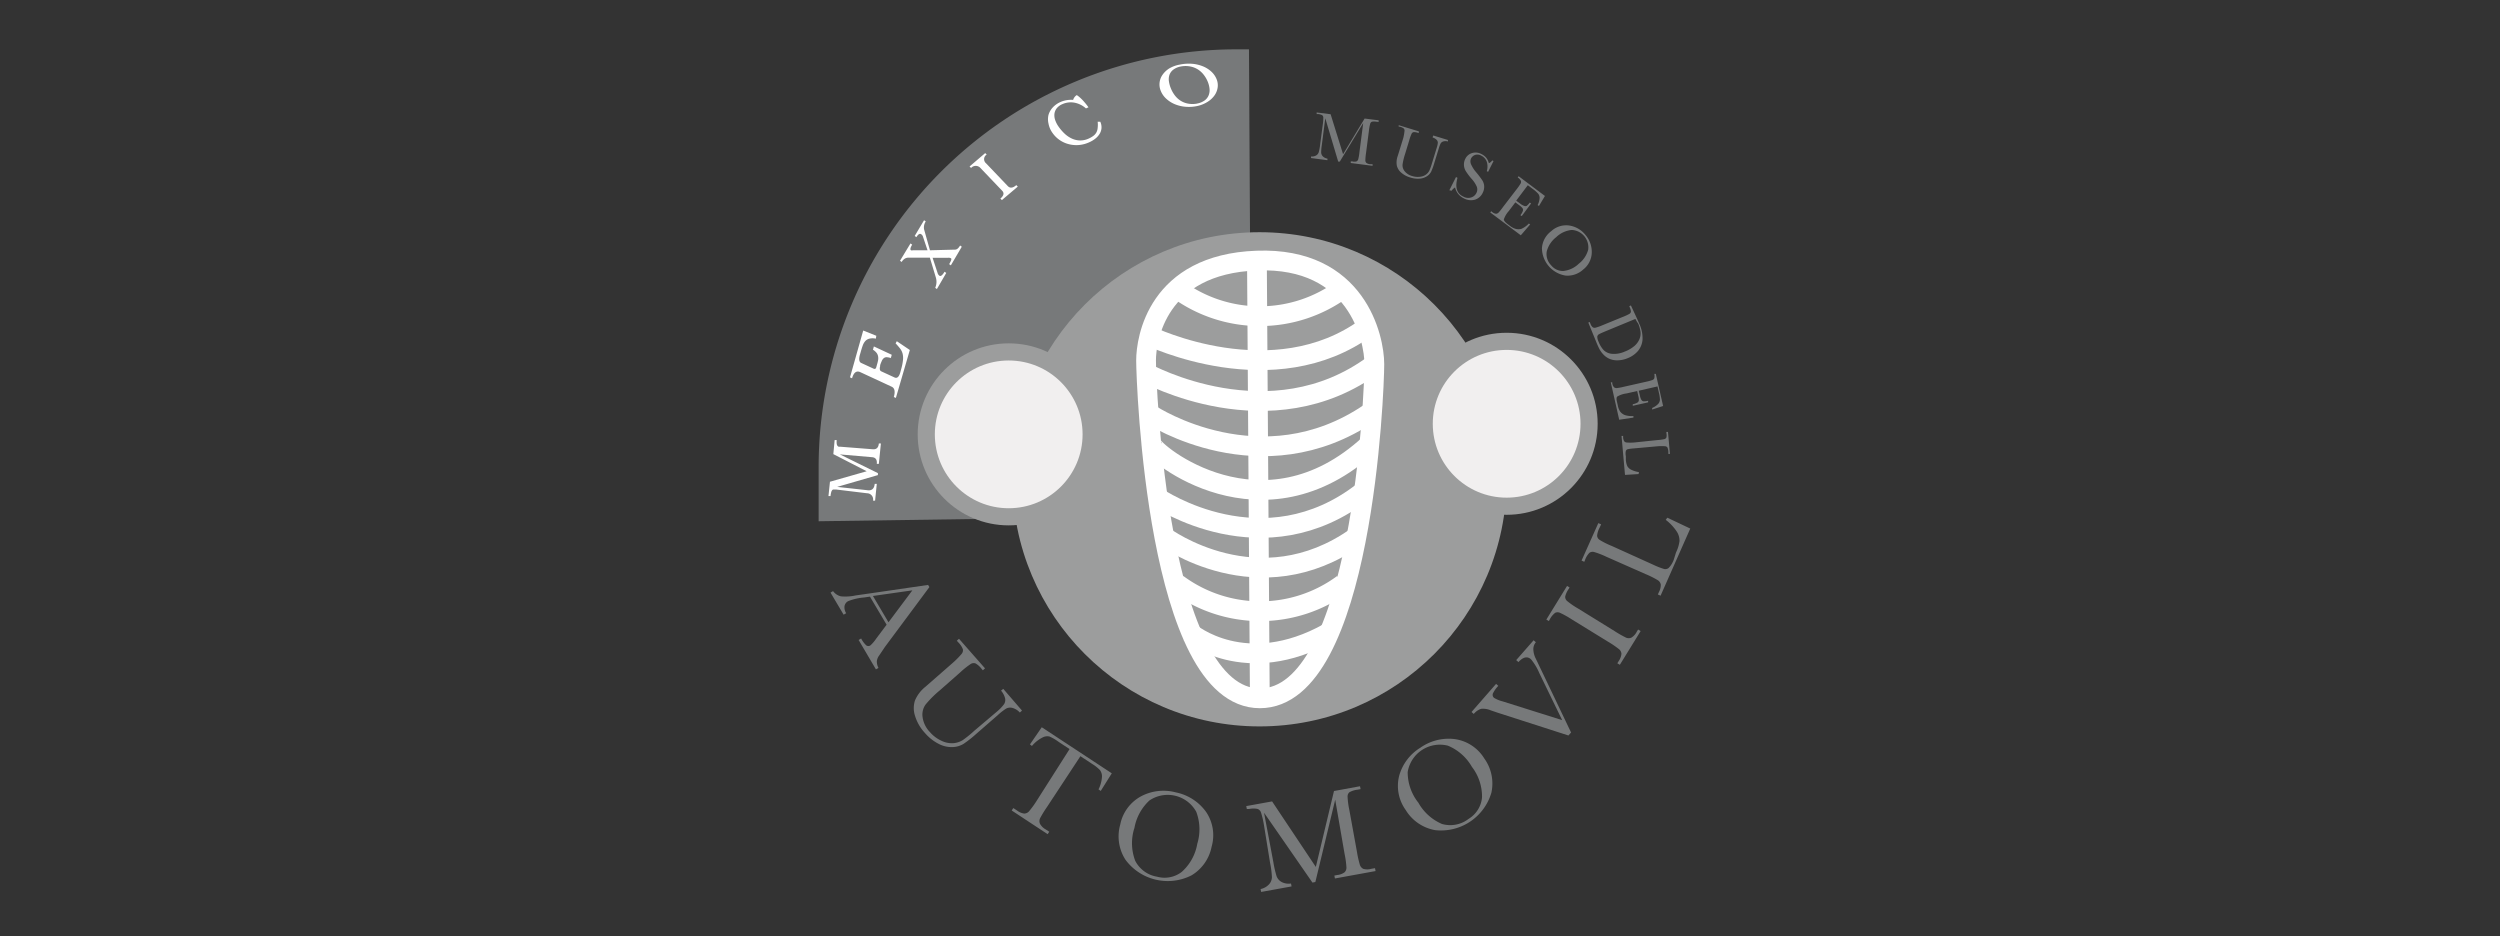 <svg id="Layer_1" data-name="Layer 1" xmlns="http://www.w3.org/2000/svg" viewBox="0 0 267 100"><rect x="0" y="0" width="267" height="100" fill="#333333" stroke="none"/><defs><style>.cls-1{fill:#77797a;}.cls-2,.cls-6{fill:none;}.cls-3{fill:#fff;}.cls-4{fill:#9c9d9d;}.cls-5{fill:#f1efef;}.cls-6{stroke:#fff;stroke-miterlimit:10;stroke-width:2.11px;}</style></defs><title>museodelautomovil-8</title><path class="cls-1" d="M133.67,55l-46.24.67V49.88A44.62,44.62,0,0,1,132,5.27l1.39,0Z"/><rect class="cls-2" width="267" height="100"/><path class="cls-1" d="M143.44,16.47l2.3-3.81,1.5.19,0,.17L147,13a1.2,1.2,0,0,0-.48,0,.32.32,0,0,0-.18.2,4.66,4.66,0,0,0-.14.77l-.31,2.39a6,6,0,0,0-.07.76.39.39,0,0,0,.11.28.82.82,0,0,0,.44.14l.22,0,0,.17-2.33-.3,0-.17.17,0a.84.84,0,0,0,.44,0,.37.37,0,0,0,.19-.23,5.28,5.28,0,0,0,.13-.77l.4-3.1-2.5,4.12-.17,0-1.38-4.63-.37,2.86a5.94,5.94,0,0,0-.07.8.63.63,0,0,0,.17.4.88.88,0,0,0,.5.25l0,.17-1.75-.23,0-.17a.9.9,0,0,0,.53-.1.62.62,0,0,0,.29-.35,5.19,5.19,0,0,0,.15-.82l.28-2.12a4.87,4.87,0,0,0,.06-.76.33.33,0,0,0-.11-.25,1.13,1.13,0,0,0-.47-.13l-.13,0,0-.17,1.49.19Z"/><path class="cls-1" d="M153.07,14.47l1.57.48,0,.16a.9.9,0,0,0-.51,0,.51.51,0,0,0-.27.21,3.22,3.22,0,0,0-.21.57l-.48,1.56a6.37,6.37,0,0,1-.32.88,1.29,1.29,0,0,1-.45.49,1.59,1.59,0,0,1-.77.26,2.56,2.56,0,0,1-1-.12,2.51,2.51,0,0,1-1-.54,1.42,1.42,0,0,1-.45-.74,2,2,0,0,1,.09-1l.15-.48.45-1.46A5,5,0,0,0,150,14a.33.33,0,0,0-.07-.27,1.13,1.13,0,0,0-.44-.2l-.11,0,0-.16,2.15.66,0,.16-.09,0a1.2,1.2,0,0,0-.47-.08.32.32,0,0,0-.21.17,4.61,4.61,0,0,0-.26.73l-.45,1.48a6.09,6.09,0,0,0-.26,1.11,1,1,0,0,0,.23.69,1.52,1.52,0,0,0,.8.51,1.94,1.94,0,0,0,.83.08,1.33,1.33,0,0,0,.65-.24,1.19,1.19,0,0,0,.36-.43,6.14,6.14,0,0,0,.28-.79l.49-1.6a2.42,2.42,0,0,0,.13-.57.45.45,0,0,0-.12-.31,1.1,1.1,0,0,0-.44-.26Z"/><path class="cls-1" d="M154.79,20.32l.71-1.41.16.08q-.42,1.52.61,2a1.06,1.06,0,0,0,.85.1.93.93,0,0,0,.55-.46.84.84,0,0,0,.06-.67,3.1,3.1,0,0,0-.58-.88,6.65,6.65,0,0,1-.6-.8,1.36,1.36,0,0,1-.2-.65,1.32,1.32,0,0,1,.14-.66,1.16,1.16,0,0,1,.72-.62,1.28,1.28,0,0,1,1,.1,1.67,1.67,0,0,1,.48.35,1.5,1.5,0,0,1,.32.63.77.77,0,0,0,.36-.3l.14.07-.58,1.15-.14-.07a1.73,1.73,0,0,0,0-1,1.16,1.16,0,0,0-.58-.65.81.81,0,0,0-.68-.08.78.78,0,0,0-.42.37.76.76,0,0,0,0,.63,3.51,3.51,0,0,0,.58.89,9.62,9.62,0,0,1,.62.82,1.29,1.29,0,0,1,.2.63,1.4,1.4,0,0,1-.16.71,1.35,1.35,0,0,1-.84.73,1.58,1.58,0,0,1-1.18-.15,1.72,1.72,0,0,1-.93-1.16,1.24,1.24,0,0,0-.37.35Z"/><path class="cls-1" d="M163.28,23.87l.14.1-1,1.16-3.26-2.44.1-.13.08.06a.76.76,0,0,0,.44.21.44.44,0,0,0,.26-.12,5.76,5.76,0,0,0,.48-.6L162,20.18a5.37,5.37,0,0,0,.42-.61.35.35,0,0,0,0-.28,1,1,0,0,0-.33-.34l.1-.13L165,20.93,164.36,22l-.14-.1a1.91,1.91,0,0,0,.21-.76.72.72,0,0,0-.16-.46,3.5,3.5,0,0,0-.56-.49l-.54-.41-1.24,1.65.42.31a1.41,1.41,0,0,0,.44.25.32.32,0,0,0,.26,0,1.67,1.67,0,0,0,.33-.36l.14.1-1,1.35-.14-.1a1.42,1.42,0,0,0,.27-.48.33.33,0,0,0-.05-.27,1.67,1.67,0,0,0-.33-.3l-.43-.32-.7.93a2.53,2.53,0,0,0-.53.89q0,.19.39.49l.29.22a1.75,1.75,0,0,0,.57.3,1.14,1.14,0,0,0,.63,0A2.41,2.41,0,0,0,163.28,23.87Z"/><path class="cls-1" d="M165.67,24.69a2.35,2.35,0,0,1,1.89-.61,2.73,2.73,0,0,1,1.76,1A2.79,2.79,0,0,1,170,27a2.36,2.36,0,0,1-.92,1.79,2.45,2.45,0,0,1-1.89.64,3,3,0,0,1-2.51-2.94A2.46,2.46,0,0,1,165.67,24.69Zm.52.65a2.83,2.83,0,0,0-1,1.52,1.71,1.71,0,0,0,.47,1.47,1.6,1.6,0,0,0,1.3.61,2.77,2.77,0,0,0,1.66-.78,2.81,2.81,0,0,0,1-1.5,1.86,1.86,0,0,0-1.77-2.1A2.8,2.8,0,0,0,166.19,25.34Z"/><path class="cls-1" d="M174.18,32.62l.34.73q.43.92.56,1.24a3.61,3.61,0,0,1,.34,1.71,2.16,2.16,0,0,1-.49,1.19,2.8,2.8,0,0,1-1.11.77,2.86,2.86,0,0,1-1,.22,2.07,2.07,0,0,1-.86-.13,1.93,1.93,0,0,1-.67-.44,2.68,2.68,0,0,1-.45-.59,9,9,0,0,1-.39-.87l-.82-2,.15-.06.08.19a.85.85,0,0,0,.24.37.37.37,0,0,0,.29.05,5.24,5.24,0,0,0,.74-.26l2.2-.9a5.09,5.09,0,0,0,.69-.32.33.33,0,0,0,.16-.22,1.16,1.16,0,0,0-.12-.47l-.05-.13Zm.48,1.44-3,1.24q-.68.28-.86.38a.38.38,0,0,0-.21.26,1.24,1.24,0,0,0,.14.56,2.7,2.7,0,0,0,.56.91,1.45,1.45,0,0,0,.9.38,2.77,2.77,0,0,0,1.33-.24,3.57,3.57,0,0,0,1-.57,2,2,0,0,0,.56-.73,1.58,1.58,0,0,0,.13-.78,3.33,3.33,0,0,0-.25-.91Q174.78,34.31,174.66,34.06Z"/><path class="cls-1" d="M174.45,44.43l0,.17-1.52.23-.9-4,.16,0,0,.1a.76.76,0,0,0,.2.44.44.44,0,0,0,.27.08,5.74,5.74,0,0,0,.75-.14l2.35-.53a5.61,5.61,0,0,0,.71-.19.35.35,0,0,0,.21-.19,1,1,0,0,0,0-.47l.16,0,.78,3.43-1.17.38,0-.17a1.9,1.9,0,0,0,.65-.44.72.72,0,0,0,.18-.45,3.51,3.51,0,0,0-.11-.74l-.15-.67-2,.46.12.51a1.41,1.41,0,0,0,.17.48.32.32,0,0,0,.22.14,1.68,1.68,0,0,0,.49-.06l0,.17-1.64.37,0-.17a1.46,1.46,0,0,0,.52-.19.34.34,0,0,0,.13-.24,1.69,1.69,0,0,0-.06-.45l-.12-.53-1.14.26a2.52,2.52,0,0,0-1,.34c-.08.1-.09.3,0,.63l.08.36a1.73,1.73,0,0,0,.24.6,1.15,1.15,0,0,0,.51.38A2.4,2.4,0,0,0,174.45,44.43Z"/><path class="cls-1" d="M175,50.63l-1.45.09-.37-4.16h.17v.14a.85.85,0,0,0,.12.43.37.37,0,0,0,.26.13,5.2,5.2,0,0,0,.79,0L177,47a5,5,0,0,0,.75-.1.33.33,0,0,0,.22-.17,1.12,1.12,0,0,0,0-.49v-.11h.17l.21,2.35h-.17l0-.22a1.19,1.19,0,0,0-.1-.47.32.32,0,0,0-.24-.13,4.66,4.66,0,0,0-.78,0l-2.57.23a4.47,4.47,0,0,0-.66.09.31.31,0,0,0-.19.18,1.3,1.3,0,0,0,0,.56l0,.37a2.08,2.08,0,0,0,.14.66.94.94,0,0,0,.38.39,2.73,2.73,0,0,0,.88.28Z"/><path class="cls-1" d="M94.69,66.72l-1.78-3-.62.09a6,6,0,0,0-1.7.39.74.74,0,0,0-.4.56,1.17,1.17,0,0,0,.18.73l-.27.16-1.4-2.36.27-.16a1.47,1.47,0,0,0,.84.56,5.28,5.28,0,0,0,1.59-.1l.85-.12,6.87-1,.14.23-4.74,6.38L93.9,70a1.28,1.28,0,0,0-.25.59,1.41,1.41,0,0,0,.17.74l-.27.16L91.7,68.35l.27-.16a2.69,2.69,0,0,0,.54.73.38.38,0,0,0,.46,0,4,4,0,0,0,.61-.72Zm.2-.26,2.55-3.41-4.21.6Z"/><path class="cls-1" d="M107.15,73.57l2,2.32-.23.21a1.67,1.67,0,0,0-.81-.5.94.94,0,0,0-.64.07,6.07,6.07,0,0,0-.9.7l-2.3,2a12.12,12.12,0,0,1-1.37,1.08,2.43,2.43,0,0,1-1.19.34,3,3,0,0,1-1.47-.35,4.81,4.81,0,0,1-1.46-1.16,4.71,4.71,0,0,1-1.06-1.84,2.66,2.66,0,0,1,0-1.63,3.7,3.7,0,0,1,1.1-1.45l.71-.62,2.16-1.89a9.46,9.46,0,0,0,1-1,.62.62,0,0,0,.15-.5,2.11,2.11,0,0,0-.51-.76l-.14-.16.23-.21,2.78,3.16-.23.21-.12-.14a2.26,2.26,0,0,0-.67-.6.6.6,0,0,0-.5.06,8.65,8.65,0,0,0-1.14.91l-2.18,1.92a11.31,11.31,0,0,0-1.52,1.52,1.87,1.87,0,0,0-.31,1.32,2.85,2.85,0,0,0,.78,1.6,3.63,3.63,0,0,0,1.25.94,2.5,2.5,0,0,0,1.27.25,2.24,2.24,0,0,0,1-.33,11.72,11.72,0,0,0,1.23-1L106.47,76a4.6,4.6,0,0,0,.76-.79.85.85,0,0,0,.12-.61,2,2,0,0,0-.44-.84Z"/><path class="cls-1" d="M110.21,79.67,110,79.5l1.26-1.83,7.48,4.92-1.18,1.88-.24-.16a3.54,3.54,0,0,0,.37-1.33,1.13,1.13,0,0,0-.22-.74,4.29,4.29,0,0,0-.84-.66l-1.24-.82-3.58,5.44a12.11,12.11,0,0,0-.74,1.21.72.72,0,0,0,0,.57,1.54,1.54,0,0,0,.61.6l.38.25-.17.26-3.84-2.53.17-.26.4.26a1.61,1.61,0,0,0,.77.33.7.7,0,0,0,.5-.23,9.92,9.92,0,0,0,.86-1.19L114.23,80l-1.14-.75a5.33,5.33,0,0,0-1-.59,1.07,1.07,0,0,0-.76.11A3.62,3.62,0,0,0,110.21,79.67Z"/><path class="cls-1" d="M119.64,88.07a4.4,4.4,0,0,1,2.18-3,5.11,5.11,0,0,1,3.77-.44,5.24,5.24,0,0,1,3.21,2.07,4.42,4.42,0,0,1,.6,3.73,4.59,4.59,0,0,1-2.15,3.06,5.61,5.61,0,0,1-7.05-1.67A4.6,4.6,0,0,1,119.64,88.07Zm1.5.4a5.3,5.3,0,0,0,.1,3.46,3.2,3.2,0,0,0,2.33,1.7,3,3,0,0,0,2.65-.52,5.19,5.19,0,0,0,1.65-3,5.27,5.27,0,0,0-.11-3.41,3.48,3.48,0,0,0-5-1.21A5.25,5.25,0,0,0,121.15,88.47Z"/><path class="cls-1" d="M140.53,92.59l1.94-8.11,2.78-.51.06.31-.33.06a2.24,2.24,0,0,0-.86.27.59.59,0,0,0-.2.46,8.67,8.67,0,0,0,.19,1.44l.81,4.45a11.31,11.31,0,0,0,.31,1.39.74.74,0,0,0,.36.44,1.54,1.54,0,0,0,.86,0l.4-.07.06.31-4.34.79-.06-.31.32-.06a1.58,1.58,0,0,0,.77-.29.69.69,0,0,0,.2-.51,9.83,9.83,0,0,0-.2-1.46l-1-5.78-2.12,8.79-.31.06L135,86.8l1,5.31a10.92,10.92,0,0,0,.34,1.47,1.18,1.18,0,0,0,.54.62,1.65,1.65,0,0,0,1,.16l.06.31-3.25.59-.06-.31a1.68,1.68,0,0,0,.89-.49,1.16,1.16,0,0,0,.32-.78,9.88,9.88,0,0,0-.2-1.55L135,88.18a9.3,9.3,0,0,0-.32-1.39.62.62,0,0,0-.35-.39,2.11,2.11,0,0,0-.92,0l-.25,0-.06-.31,2.76-.5Z"/><path class="cls-1" d="M150.13,86.51a4.4,4.4,0,0,1-.7-3.65,5.11,5.11,0,0,1,2.26-3,5.24,5.24,0,0,1,3.71-.92A4.42,4.42,0,0,1,158.52,81a4.58,4.58,0,0,1,.76,3.66,5.61,5.61,0,0,1-6,4A4.61,4.61,0,0,1,150.13,86.51Zm1.33-.82A5.29,5.29,0,0,0,154,88a3.2,3.2,0,0,0,2.84-.54,3,3,0,0,0,1.44-2.29,5.2,5.2,0,0,0-1.08-3.27,5.28,5.28,0,0,0-2.56-2.26,3.48,3.48,0,0,0-4.3,2.82A5.25,5.25,0,0,0,151.45,85.69Z"/><path class="cls-1" d="M167.79,78.23l-.28.32L159.9,76.1l-.7-.24a2.11,2.11,0,0,0-1-.16,1.62,1.62,0,0,0-.8.55l-.24-.21,2.62-3,.24.21a3,3,0,0,0-.58.82.41.41,0,0,0,.14.47,3.36,3.36,0,0,0,.91.37l6.35,2-2.43-5a6,6,0,0,0-.9-1.5q-.59-.52-1.34.3l-.24-.21,1.86-2.12.24.21a1.16,1.16,0,0,0-.27.77,2.37,2.37,0,0,0,.27,1l.68,1.42Z"/><path class="cls-1" d="M165.42,66.33l-.27-.16,2.21-3.59.27.16-.1.17a2.26,2.26,0,0,0-.37.82.6.6,0,0,0,.21.46,8.74,8.74,0,0,0,1.2.82l3.85,2.38a12.25,12.25,0,0,0,1.24.71.72.72,0,0,0,.57,0,1.53,1.53,0,0,0,.58-.64l.14-.23.27.17L173,71l-.27-.16.14-.23a1.59,1.59,0,0,0,.3-.78.69.69,0,0,0-.25-.49,10.55,10.55,0,0,0-1.22-.83l-3.85-2.37a9.92,9.92,0,0,0-1.24-.69.61.61,0,0,0-.52,0,2.14,2.14,0,0,0-.58.71Z"/><path class="cls-1" d="M178.07,55.29l2.45,1.16-3.17,7.17-.29-.13.11-.25a1.59,1.59,0,0,0,.2-.81.69.69,0,0,0-.31-.46,9.71,9.71,0,0,0-1.32-.66l-4.14-1.83a9.3,9.3,0,0,0-1.33-.52.62.62,0,0,0-.51.07,2.13,2.13,0,0,0-.48.78l-.08.19-.29-.13,1.79-4L171,56l-.17.37a2.25,2.25,0,0,0-.26.86.6.6,0,0,0,.27.43,8.72,8.72,0,0,0,1.3.65l4.42,2a8.36,8.36,0,0,0,1.17.46.58.58,0,0,0,.48-.11,2.44,2.44,0,0,0,.55-.89L179,59a3.93,3.93,0,0,0,.37-1.21,1.76,1.76,0,0,0-.28-1,5.09,5.09,0,0,0-1.19-1.27Z"/><path class="cls-3" d="M93.86,49.54l-.22,0q.07-.65-.48-.71l-3.46-.3,4.06,2,0,.21L89.41,52l3.28.36q.65.07.73-.68l.22,0-.18,1.79-.22,0a.66.66,0,0,0-.64-.79l-3.31-.4H89a.22.22,0,0,0-.13.08.6.6,0,0,0-.1.22,2.45,2.45,0,0,0-.07.4l-.22,0,.16-1.53,3.92-1.12L89,48.5,89.14,47l.22,0a1.76,1.76,0,0,0,0,.39.48.48,0,0,0,.08.22.28.28,0,0,0,.14.1l.17,0,3.45.27q.6.06.66-.62l.22,0Z"/><path class="cls-3" d="M95.68,42.5l-.22-.1q.25-.88-.23-1.1l-3.34-1.55q-.62-.29-.89.65l-.22-.1,1.41-5,1.4.56-.05.31a1.49,1.49,0,0,0-.69,0,.88.88,0,0,0-.44.26,1.45,1.45,0,0,0-.28.5q-.11.31-.21.68l-.08.27q-.2.72.13.88l1.32.61q.22.1.29-.13l.09-.32q.07-.24.11-.45a1.15,1.15,0,0,0,0-.41.84.84,0,0,0-.16-.37,1.44,1.44,0,0,0-.39-.34l.1-.35,1.91.89-.1.35a1.57,1.57,0,0,0-.46-.09.47.47,0,0,0-.3.11.78.78,0,0,0-.21.3A4.14,4.14,0,0,0,94,39l0,.11q-.12.44.12.55l1.41.65q.42.2.63-.57l.08-.3a5.53,5.53,0,0,0,.2-1,1.93,1.93,0,0,0-.05-.7,1.61,1.61,0,0,0-.28-.54q-.19-.24-.46-.53l.13-.23,1.39.94Z"/><path class="cls-3" d="M101.55,28.34l-.18-.13q.32-.53.2-.62a.52.52,0,0,0-.32-.06H99.6l.57,1.73.07.1.08.08q.21.16.56-.42l.18.13-1,1.72-.18-.13a1.59,1.59,0,0,0,.06-1.13l-.63-2.09-2.34,0a.7.7,0,0,0-.36.12,1,1,0,0,0-.31.34l-.18-.13L97.24,26l.18.13q-.29.48-.13.6a.34.34,0,0,0,.2,0h1.57l-.51-1.52a.57.57,0,0,0-.16-.19q-.23-.17-.52.31l-.18-.13,1-1.68.18.13a1.15,1.15,0,0,0-.18.84l.63,2.24,2.69-.07q.27,0,.53-.44l.18.13Z"/><path class="cls-3" d="M107,21.37l-.16-.16q.55-.47.19-.84l-2.32-2.43a.67.67,0,0,0-1,0l-.16-.16,1.67-1.43.16.16a.57.57,0,0,0-.07.93l2.32,2.43q.36.38.91-.1l.16.16Z"/><path class="cls-3" d="M117.51,13a1.41,1.41,0,0,1,.13.68,1.37,1.37,0,0,1-.19.6,1.92,1.92,0,0,1-.46.52,3,3,0,0,1-.67.4,3.36,3.36,0,0,1-1.12.29,3.26,3.26,0,0,1-1.08-.1,3,3,0,0,1-1.71-1.19,2.45,2.45,0,0,1-.43-1,2,2,0,0,1,0-.93,2,2,0,0,1,.46-.8,2.47,2.47,0,0,1,.83-.58,2.79,2.79,0,0,1,1.34-.22.93.93,0,0,1,.38-.51.71.71,0,0,1,.17.11,3.49,3.49,0,0,1,.31.27q.18.17.38.41a5.94,5.94,0,0,1,.4.51l-.27.12a2.53,2.53,0,0,0-1.26-.62,2.2,2.2,0,0,0-1.25.16,1.51,1.51,0,0,0-.63.47,1.19,1.19,0,0,0-.23.61,1.57,1.57,0,0,0,.1.67,2.79,2.79,0,0,0,.35.66,4.77,4.77,0,0,0,.67.77,2.9,2.9,0,0,0,.77.51,2.17,2.17,0,0,0,.85.19,2.15,2.15,0,0,0,.92-.2,2.49,2.49,0,0,0,.5-.29,1.14,1.14,0,0,0,.32-.36,1.21,1.21,0,0,0,.14-.49,2.82,2.82,0,0,0,0-.66Z"/><path class="cls-3" d="M127.84,11.33a4.24,4.24,0,0,1-1.26.07,3.82,3.82,0,0,1-1.13-.28,3.09,3.09,0,0,1-.9-.58,2.26,2.26,0,0,1-.57-.81A1.79,1.79,0,0,1,124.15,8a2.48,2.48,0,0,1,.74-.7A3.35,3.35,0,0,1,126,6.9a4.6,4.6,0,0,1,1.29-.09,3.9,3.9,0,0,1,1.15.26,3,3,0,0,1,.91.56,2.23,2.23,0,0,1,.58.82,1.72,1.72,0,0,1,.12.86,1.93,1.93,0,0,1-.32.85,2.52,2.52,0,0,1-.75.71A3.41,3.41,0,0,1,127.84,11.33Zm0-.27a2,2,0,0,0,.81-.33,1.28,1.28,0,0,0,.43-.54,1.47,1.47,0,0,0,.1-.69,2.7,2.7,0,0,0-.2-.79,3.07,3.07,0,0,0-.42-.72,2.44,2.44,0,0,0-.62-.57,2.33,2.33,0,0,0-.82-.32,2.63,2.63,0,0,0-1,0,1.9,1.9,0,0,0-.81.34,1.23,1.23,0,0,0-.41.55,1.46,1.46,0,0,0-.06.69,3.07,3.07,0,0,0,.21.76,3.19,3.19,0,0,0,.44.77,2.36,2.36,0,0,0,.62.56,2.22,2.22,0,0,0,.8.3A2.6,2.6,0,0,0,127.81,11.07Z"/><circle class="cls-4" cx="107.73" cy="46.39" r="9.72"/><circle class="cls-4" cx="160.91" cy="45.26" r="9.72"/><circle class="cls-4" cx="134.52" cy="51.19" r="26.39"/><circle class="cls-5" cx="160.91" cy="45.26" r="7.89"/><circle class="cls-5" cx="107.73" cy="46.39" r="7.89"/><path class="cls-6" d="M134.24,27.83c10.68-.39,12.54,8.28,12.54,11.07s-1.24,35.68-12.23,35.68S122.4,40.72,122.4,38.49,123.56,28.21,134.24,27.83Z"/><line class="cls-6" x1="134.24" y1="27.83" x2="134.55" y2="74.57"/><path class="cls-6" d="M125.72,30.86a14.87,14.87,0,0,0,17.67,0"/><path class="cls-6" d="M122.77,35.88S136,42.3,146,34.93"/><path class="cls-6" d="M122.4,39.83s13.26,7.34,24.38-.94"/><path class="cls-6" d="M123,44.33s11.7,7.66,23.29-.23"/><path class="cls-6" d="M123,47.42c.08.88,11.82,10.59,23.29,0"/><path class="cls-6" d="M123.65,53.15s11.29,7.72,22-.7"/><path class="cls-6" d="M124.35,57.32s10.05,7.44,20.53,0"/><path class="cls-6" d="M125.76,62.37a14.87,14.87,0,0,0,17.67,0"/><path class="cls-6" d="M127.1,67.56s5.88,5,14.82,0"/></svg>
